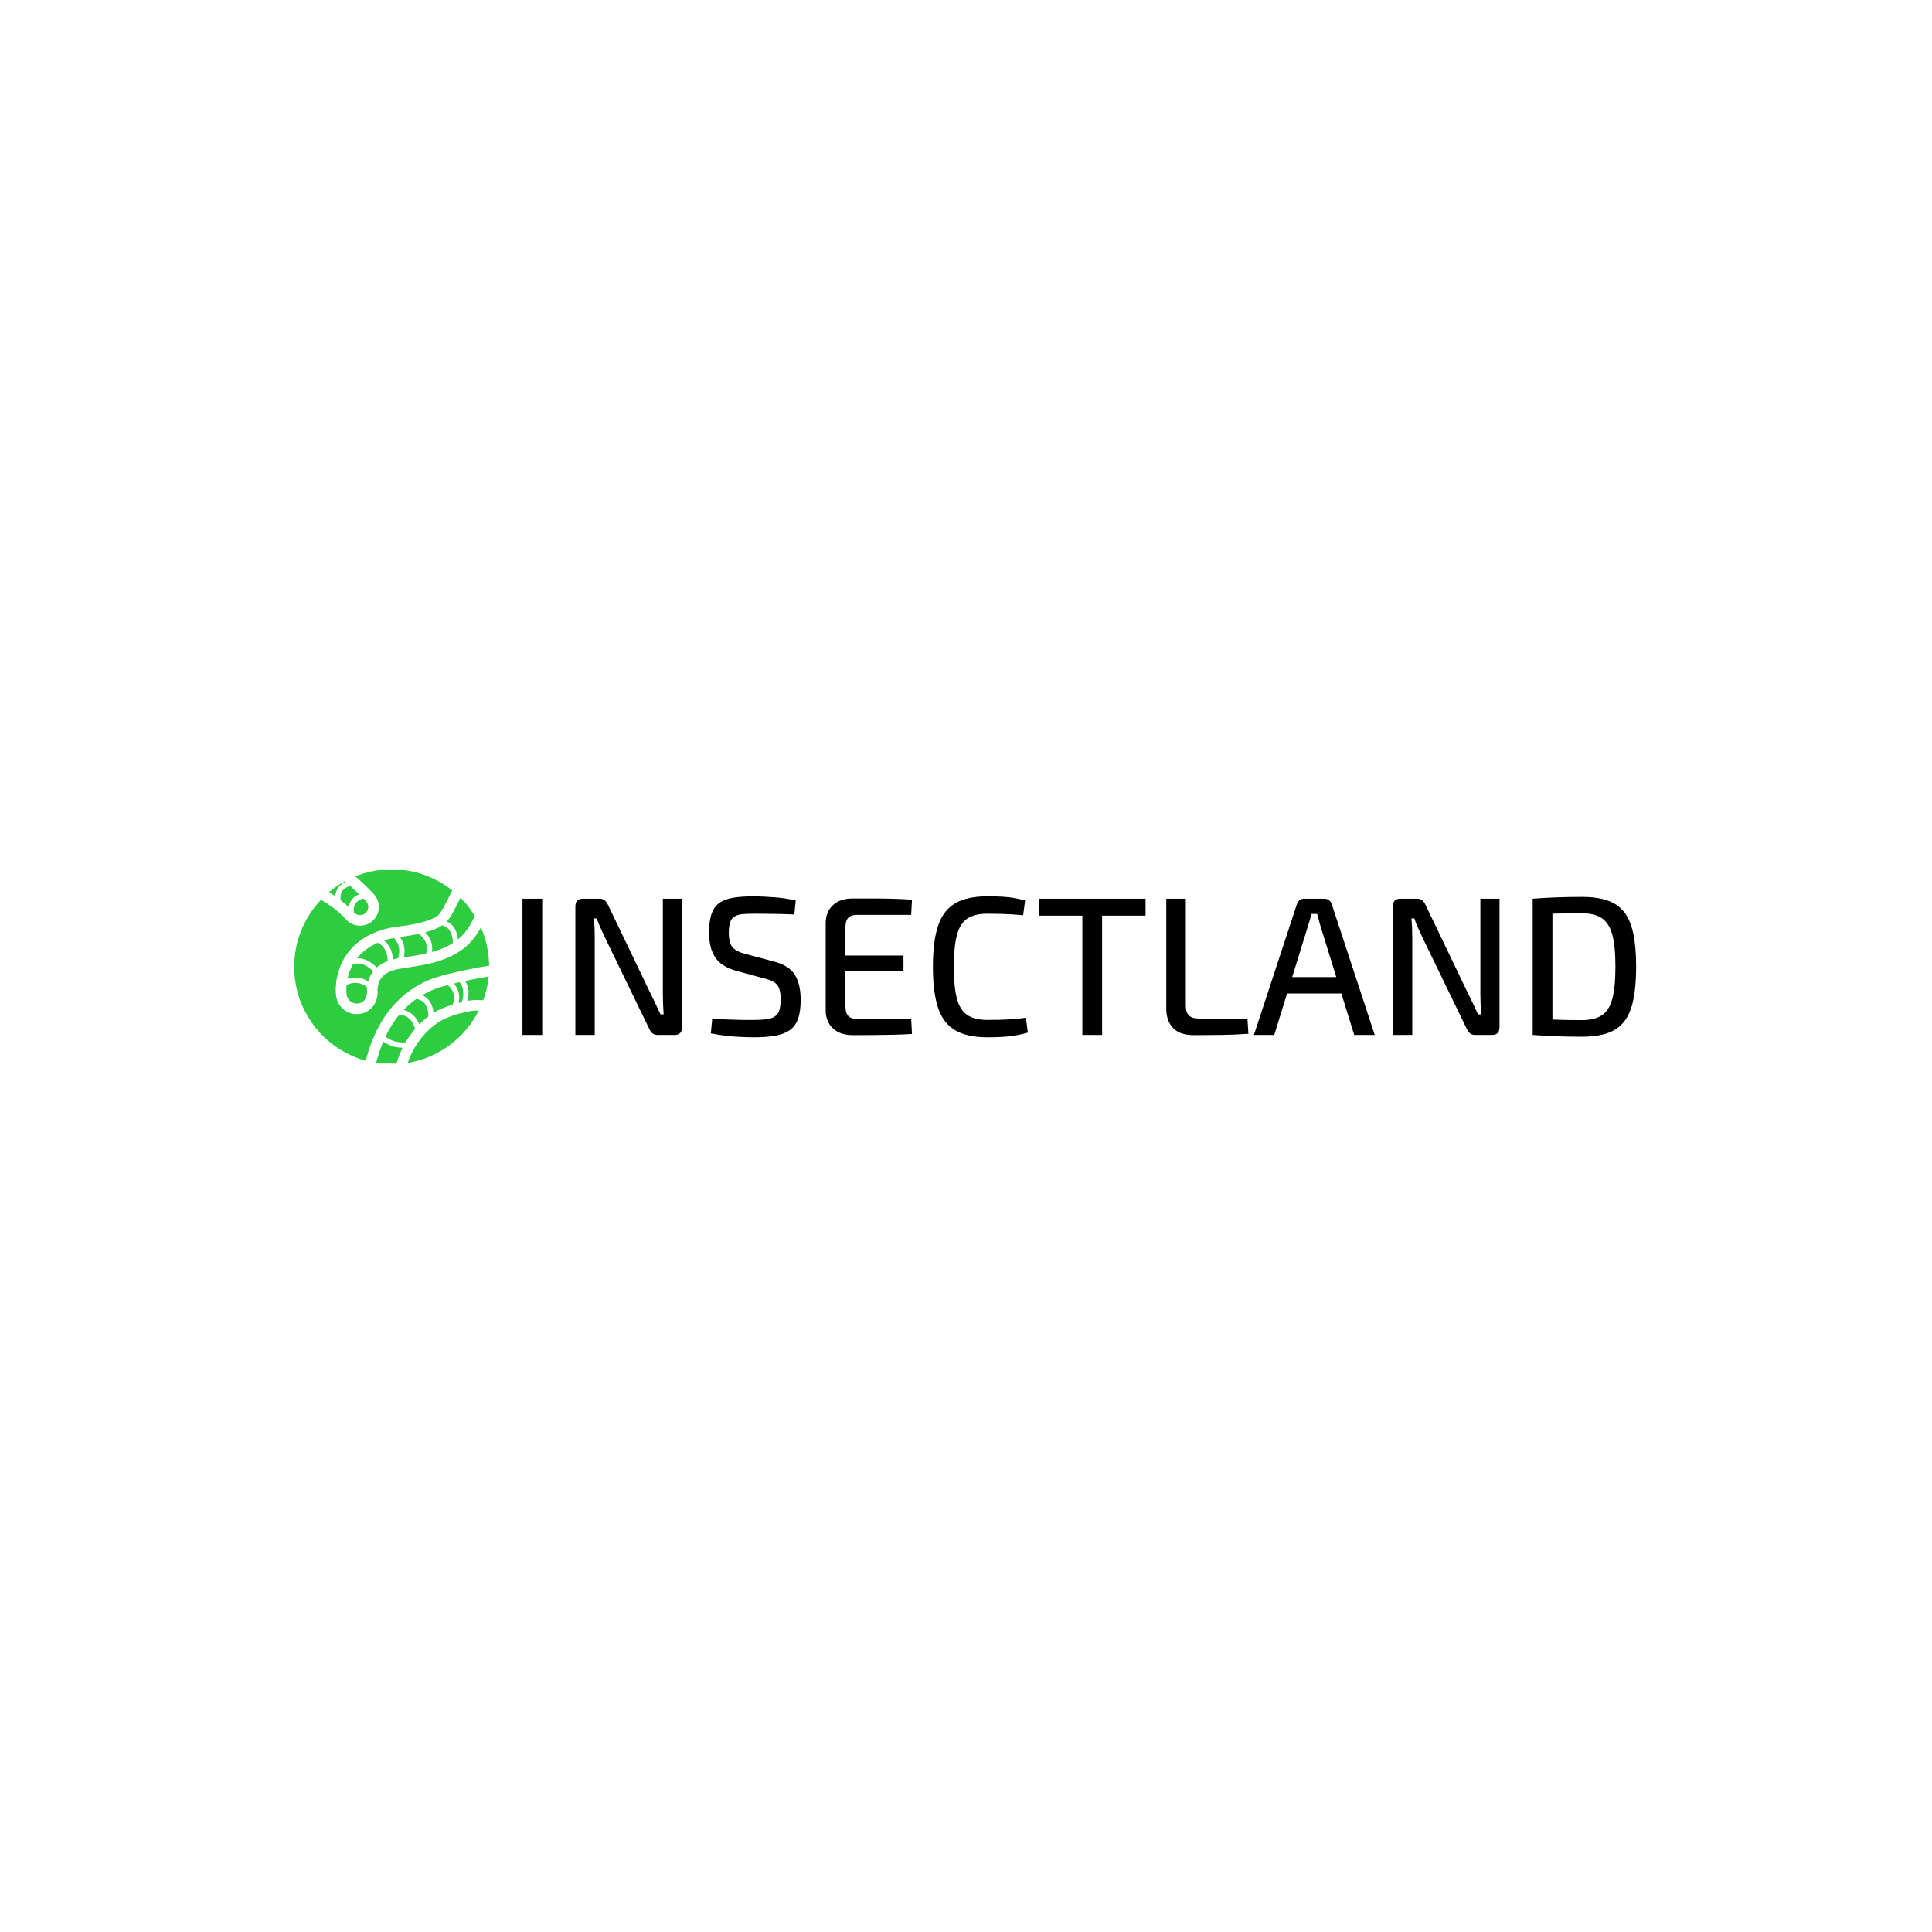 <svg xmlns="http://www.w3.org/2000/svg" version="1.1" xmlns:xlink="http://www.w3.org/1999/xlink" xmlns:svgjs="http://svgjs.dev/svgjs" width="1000" height="1000" viewBox="0 0 1000 1000"><rect width="1000" height="1000" fill="#ffffff"></rect><g transform="matrix(0.7,0,0,0.7,149.576,450.37)"><svg viewBox="0 0 396 57" data-background-color="#ffffff" preserveAspectRatio="xMidYMid meet" height="143" width="1000" xmlns="http://www.w3.org/2000/svg" xmlns:xlink="http://www.w3.org/1999/xlink"><g id="tight-bounds" transform="matrix(1,0,0,1,0.24,-0.239)"><svg viewBox="0 0 395.52 57.479" height="57.479" width="395.52"><g><svg viewBox="0 0 476.587 69.26" height="57.479" width="395.52"><g transform="matrix(1,0,0,1,81.067,9.572)"><svg viewBox="0 0 395.52 50.116" height="50.116" width="395.52"><g id="textblocktransform"><svg viewBox="0 0 395.52 50.116" height="50.116" width="395.52" id="textblock"><g><svg viewBox="0 0 395.52 50.116" height="50.116" width="395.52"><g transform="matrix(1,0,0,1,0,0)"><svg width="395.52" viewBox="4.2 -35.1 282.03 35.7" height="50.116" data-palette-color="#000000"><g class="wordmark-text-0" data-fill-palette-color="primary" id="text-0"><path d="M4.2-34.5L9.2-34.5 9.2 0 4.2 0 4.2-34.5ZM39.75-34.5L44.6-34.5 44.6-1.95Q44.6 0 42.75 0L42.75 0 38.45 0Q37.6 0 37.12-0.4 36.65-0.8 36.3-1.55L36.3-1.55 25-24.85Q24.55-25.85 23.95-27.13 23.35-28.4 23.05-29.5L23.05-29.5 22.3-29.5Q22.4-28.35 22.45-27.18 22.5-26 22.5-24.8L22.5-24.8 22.5 0 17.6 0 17.6-32.55Q17.6-34.5 19.5-34.5L19.5-34.5 23.65-34.5Q24.5-34.5 25-34.1 25.5-33.7 25.85-32.95L25.85-32.95 36.75-10.25Q37.3-9.2 37.92-7.85 38.55-6.5 39.15-5.2L39.15-5.2 39.95-5.2Q39.85-6.55 39.8-7.88 39.75-9.2 39.75-10.5L39.75-10.5 39.75-34.5ZM62.9-35.1L62.9-35.1Q65.4-35.05 68.07-34.85 70.75-34.65 73.4-34.05L73.4-34.05 73.05-30.5Q70.9-30.6 68.22-30.65 65.55-30.7 63.05-30.7L63.05-30.7Q61.3-30.7 60.05-30.6 58.8-30.5 58-30.05 57.2-29.6 56.82-28.6 56.45-27.6 56.45-25.85L56.45-25.85Q56.45-23.2 57.45-22.13 58.45-21.05 60.7-20.5L60.7-20.5 67.65-18.65Q71.65-17.65 73.15-15.28 74.65-12.9 74.65-8.9L74.65-8.9Q74.65-5.9 73.97-4.05 73.3-2.2 71.87-1.2 70.45-0.2 68.2 0.2 65.95 0.6 62.84 0.6L62.84 0.6Q61.15 0.6 58.34 0.45 55.55 0.3 51.9-0.4L51.9-0.4 52.25-4.05Q55.2-3.95 57.07-3.88 58.95-3.8 60.3-3.8 61.65-3.8 63-3.8L63-3.8Q65.5-3.8 66.95-4.17 68.4-4.55 69-5.68 69.59-6.8 69.59-8.95L69.59-8.95Q69.59-10.8 69.17-11.85 68.75-12.9 67.82-13.43 66.9-13.95 65.45-14.3L65.45-14.3 58.3-16.25Q54.55-17.3 53-19.65 51.45-22 51.45-25.9L51.45-25.9Q51.45-28.9 52.12-30.75 52.8-32.6 54.2-33.52 55.59-34.45 57.75-34.77 59.9-35.1 62.9-35.1ZM87.79-34.55L87.79-34.55Q90.29-34.55 92.89-34.55 95.49-34.55 98.02-34.48 100.54-34.4 102.84-34.25L102.84-34.25 102.64-30.4 88.89-30.4Q87.39-30.4 86.69-29.65 85.99-28.9 85.99-27.25L85.99-27.25 85.99-7.25Q85.99-5.6 86.69-4.83 87.39-4.05 88.89-4.05L88.89-4.05 102.64-4.05 102.84-0.25Q100.54-0.1 98.02-0.05 95.49 0 92.89 0.03 90.29 0.05 87.79 0.05L87.79 0.05Q84.69 0.05 82.87-1.63 81.04-3.3 80.99-6.1L80.99-6.1 80.99-28.4Q81.04-31.25 82.87-32.9 84.69-34.55 87.79-34.55ZM81.89-16.25L81.89-20.1 100.69-20.1 100.69-16.25 81.89-16.25ZM121.89-35.1L121.89-35.1Q124.14-35.1 125.74-35 127.34-34.9 128.69-34.68 130.04-34.45 131.49-34.05L131.49-34.05 130.99-30.3Q129.49-30.45 128.19-30.53 126.89-30.6 125.42-30.65 123.94-30.7 121.89-30.7L121.89-30.7Q118.69-30.7 116.84-29.45 114.99-28.2 114.22-25.28 113.44-22.35 113.44-17.25L113.44-17.25Q113.44-12.15 114.22-9.22 114.99-6.3 116.84-5.05 118.69-3.8 121.89-3.8L121.89-3.8Q125.14-3.8 127.37-3.93 129.59-4.05 131.69-4.35L131.69-4.35 132.19-0.6Q129.99 0.05 127.67 0.33 125.34 0.6 121.89 0.6L121.89 0.6Q116.89 0.6 113.87-1.13 110.84-2.85 109.49-6.75 108.14-10.65 108.14-17.25L108.14-17.25Q108.14-23.85 109.49-27.75 110.84-31.65 113.87-33.38 116.89-35.1 121.89-35.1ZM145.99-34.5L150.99-34.5 150.99 0 145.99 0 145.99-34.5ZM135.04-34.5L161.99-34.5 161.99-30.2 135.04-30.2 135.04-34.5ZM167.24-34.5L172.19-34.5 172.19-7.3Q172.19-5.7 172.99-4.93 173.79-4.15 175.44-4.15L175.44-4.15 187.79-4.15 188.04-0.3Q184.69-0.05 181.24 0 177.79 0.05 174.34 0.05L174.34 0.05Q170.54 0.05 168.89-1.83 167.24-3.7 167.24-6.55L167.24-6.55 167.24-34.5ZM202.18-34.5L207.28-34.5Q207.93-34.5 208.43-34.13 208.93-33.75 209.13-33.15L209.13-33.15 220.03 0 214.83 0 206.23-27.75Q206.03-28.5 205.83-29.25 205.63-30 205.43-30.65L205.43-30.65 204.03-30.65Q203.83-30 203.63-29.25 203.43-28.5 203.18-27.75L203.18-27.75 194.58 0 189.43 0 200.33-33.15Q200.53-33.75 201.03-34.13 201.53-34.5 202.18-34.5L202.18-34.5ZM195.88-14.65L213.48-14.65 213.48-10.5 195.88-10.5 195.88-14.65ZM246.78-34.5L251.63-34.5 251.63-1.95Q251.63 0 249.78 0L249.78 0 245.48 0Q244.63 0 244.16-0.4 243.68-0.8 243.33-1.55L243.33-1.55 232.03-24.85Q231.58-25.85 230.98-27.13 230.38-28.4 230.08-29.5L230.08-29.5 229.33-29.5Q229.43-28.35 229.48-27.18 229.53-26 229.53-24.8L229.53-24.8 229.53 0 224.63 0 224.63-32.55Q224.63-34.5 226.53-34.5L226.53-34.5 230.68-34.5Q231.53-34.5 232.03-34.1 232.53-33.7 232.88-32.95L232.88-32.95 243.78-10.25Q244.33-9.2 244.96-7.85 245.58-6.5 246.18-5.2L246.18-5.2 246.98-5.2Q246.88-6.55 246.83-7.88 246.78-9.2 246.78-10.5L246.78-10.5 246.78-34.5ZM272.53-34.95L272.53-34.95Q276.33-34.95 278.95-34.05 281.58-33.15 283.18-31.13 284.78-29.1 285.5-25.68 286.23-22.25 286.23-17.25L286.23-17.25Q286.23-12.25 285.5-8.83 284.78-5.4 283.18-3.38 281.58-1.35 278.95-0.45 276.33 0.45 272.53 0.45L272.53 0.45Q268.93 0.45 265.85 0.33 262.78 0.2 260.03 0L260.03 0 262.13-4Q264.23-3.9 266.8-3.83 269.38-3.75 272.53-3.75L272.53-3.75Q275.73-3.75 277.58-5 279.43-6.25 280.2-9.18 280.98-12.1 280.98-17.25L280.98-17.25Q280.98-22.4 280.2-25.33 279.43-28.25 277.58-29.53 275.73-30.8 272.53-30.8L272.53-30.8Q269.43-30.8 266.98-30.75 264.53-30.7 262.18-30.65L262.18-30.65 260.03-34.5Q262.78-34.7 265.85-34.83 268.93-34.95 272.53-34.95ZM260.03-34.5L265.03-34.5 265.03 0 260.03 0 260.03-34.5Z" fill="#000000" data-fill-palette-color="primary"></path></g></svg></g></svg></g></svg></g></svg></g><g><svg viewBox="0 0 69.236 69.26" height="69.26" width="69.236"><g><svg xmlns="http://www.w3.org/2000/svg" xmlns:xlink="http://www.w3.org/1999/xlink" version="1.1" x="0" y="0" viewBox="0 0 99.856 99.89" enable-background="new 0 0 99.856 99.89" xml:space="preserve" width="69.236" height="69.26" class="icon-icon-0" data-fill-palette-color="accent" id="icon-0"><g fill="#2ecc40" data-fill-palette-color="accent"><path d="M30.449 21.133c0 0.264 0.044 0.576 0.069 0.864 0.005 0.008 0.013 0.014 0.019 0.019 0.834 0.967 1.997 1.454 3.192 1.459 0.98-0.005 1.948-0.333 2.744-1.013 0.973-0.838 1.457-2.001 1.462-3.191-0.005-0.986-0.34-1.954-1.029-2.76-0.363-0.429-0.876-0.973-1.445-1.558-0.546 0.14-1.106 0.319-1.648 0.579C31.989 16.468 30.494 17.831 30.449 21.133zM23.677 14.742c0 0.326 0.049 0.706 0.086 1.073 1.417 1.095 2.811 2.283 4.13 3.523 0.553-3.252 2.65-5.292 4.753-6.246 0.219-0.103 0.439-0.19 0.657-0.278-1.469-1.415-3.087-2.912-4.599-4.257-0.55 0.137-1.113 0.318-1.658 0.582C25.223 10.075 23.727 11.434 23.677 14.742zM31.288 58.174c-1.672-0.024-3.279 0.428-4.462 1.057-0.089 0.972-0.125 1.847-0.129 2.568 0 1.332 0.105 2.175 0.133 2.381 0.352 2.658 2.644 4.592 5.234 4.592 0.229 0 0.475-0.016 0.719-0.045 2.848-0.462 4.41-2.379 4.533-6.008v-0.178c0-0.013-0.023-0.356-0.018-0.592-0.005-0.126-0.005-0.2-0.005-0.222 0.004-0.33 0.024-0.716 0.054-1.127C35.812 58.904 33.594 58.201 31.288 58.174zM25.879 6.696c0.155-0.074 0.31-0.132 0.465-0.196-0.147-0.125-0.277-0.23-0.416-0.346-2.904 1.594-5.626 3.483-8.142 5.604 1.02 0.6 2.104 1.283 3.241 2.067C21.323 10.059 23.594 7.737 25.879 6.696zM89.3 63.458c0 1.195-0.164 2.525-0.486 3.971 0.47-0.086 0.954-0.193 1.42-0.271 0.096-0.011 1.557-0.218 3.723-0.218 0.849 0 1.821 0.04 2.854 0.127 1.417-3.876 2.411-7.954 2.829-12.211-3.284 0.558-7.646 1.38-12.063 2.324C88.539 58.667 89.305 60.71 89.3 63.458zM81.301 37.774c-0.287-6.889-3.279-8.56-5.511-9.046-2.118 1.407-4.94 2.581-8.701 3.581 1.799 1.724 3.548 4.371 3.592 8.207 0 0.593-0.062 1.217-0.156 1.852C74.643 41.225 78.187 39.768 81.301 37.774zM67.626 43.112c0.232-0.943 0.348-1.814 0.348-2.597-0.006-2.987-1.413-5.008-2.906-6.394-0.458-0.422-0.894-0.749-1.303-1.026-2.762 0.582-5.916 1.111-9.608 1.584 1.246 1.732 2.347 4.101 2.367 7.25 0 0.998-0.121 2.058-0.37 3.173C60.407 44.524 64.216 43.898 67.626 43.112zM80.025 27.812c1.895 1.504 3.427 4.099 3.871 8.097 2.454-2.025 4.409-4.342 6.001-7.007-0.007-0.011 1.175-1.979 2.613-4.99-2.095-3.413-4.543-6.582-7.367-9.389-2.961 6.179-4.887 9.87-6.944 12.168C78.806 26.977 79.422 27.332 80.025 27.812zM69.268 56.59c6.854-2.866 22.544-5.934 30.588-7.258-0.082-6.955-1.592-13.56-4.241-19.557-0.641 1.184-1.058 1.882-1.073 1.909-1.979 3.321-4.511 6.32-7.756 8.874-8.099 6.214-17.921 8.322-30.896 10.054-8.189 1.243-9.996 3.435-11.539 5.447-1.244 1.725-1.649 4.395-1.645 5.591h0.001c0 0.074 0 0.074 0 0.079h-1.377l1.377 0.071c0.006 0.212 0.011 0.33 0.021 0.647 0 0.055 0 0.15 0.007 0.272 0.122 5.574-3.501 10.671-9.254 11.376-0.451 0.058-0.919 0.095-1.416 0.095-5.29-0.005-9.871-3.913-10.595-9.28-0.057-0.395-0.186-1.495-0.186-3.121 0.012-3.679 0.591-10.68 5.296-17.719 4.766-7.25 13.841-13.21 26.579-14.724 11.978-1.424 18.148-3.712 20.434-5.68 1.056-0.658 3.447-4.653 7.347-12.84C72.421 4.067 61.664 0 49.939 0 43.348 0 37.07 1.307 31.308 3.628c3.354 2.93 7.604 6.928 9.704 9.355 1.563 1.809 2.336 4.062 2.336 6.288 0.005 2.687-1.135 5.389-3.344 7.299-1.807 1.544-4.055 2.319-6.275 2.319-2.687 0.005-5.396-1.13-7.293-3.334-3.225-3.84-9.666-8.28-12.73-9.912C5.232 24.591 0 36.642 0 49.938c0 22.976 15.533 42.282 36.65 48.107C42.612 74.489 55.594 62.201 69.268 56.59zM71.375 73.571c1.366-0.851 2.763-1.604 4.179-2.239 1.838-0.796 3.709-1.44 5.578-2.017 0.48-1.164 0.723-2.356 0.723-3.512-0.019-2.688-1.193-5.101-3.27-6.51-2.979 0.779-5.548 1.565-7.219 2.287-1.95 0.816-3.878 1.79-5.77 2.903 0.584 0.259 1.175 0.592 1.752 1.016C69.362 66.966 70.997 69.565 71.375 73.571zM41.947 99.192c2.609 0.421 5.266 0.698 7.992 0.698 0.796 0 1.572-0.082 2.358-0.119 0.84-2.945 1.942-5.745 3.26-8.379-4.452-0.027-7.744-1.62-9.92-3.181C44.233 91.505 42.997 95.157 41.947 99.192zM91.066 72.506c-4.326 0.73-9.031 1.914-13.341 3.783-8.017 3.536-15.883 12.005-19.573 22.868 15.955-2.644 29.331-12.825 36.373-26.789-0.189-0.005-0.391-0.015-0.568-0.015C92.137 72.354 91.002 72.517 91.066 72.506zM39.924 52.935c0.148-0.217 0.333-0.438 0.501-0.66-3.075-3.157-5.729-3.98-7.809-3.991-0.941 0-1.778 0.183-2.515 0.432-1.471 2.599-2.316 5.126-2.791 7.372 1.239-0.395 2.594-0.605 3.977-0.622 2.234-0.021 4.619 0.611 6.586 2.023C38.26 56.038 38.885 54.465 39.924 52.935zM62.562 66.424c-2.258 1.584-4.44 3.427-6.511 5.582 2.897 0.743 6.225 2.784 8.003 7.446 1.487-1.502 3.064-2.854 4.693-4.066C68.611 68.225 65.083 66.808 62.562 66.424zM53.881 74.42c-2.622 3.142-5.021 6.851-7.117 11.24 0.205 0.162 0.383 0.315 0.616 0.477 1.845 1.277 4.573 2.55 8.228 2.55 0.461 0 0.984-0.077 1.481-0.119 1.441-2.454 3.068-4.733 4.849-6.805C60.262 75.837 56.641 74.682 53.881 74.42zM47.92 47.01c-0.273-6.261-3.163-8.458-5.111-9.379-4.69 2.049-8.206 4.889-10.628 7.983 0.149-0.008 0.284-0.035 0.437-0.035 2.84-0.016 6.222 1.224 9.67 4.718C43.651 49.088 45.485 47.943 47.92 47.01zM53.215 45.577c0.41-1.348 0.6-2.567 0.604-3.647-0.005-2.869-1.164-4.934-2.356-6.354-0.128-0.151-0.247-0.259-0.373-0.396-1.793 0.33-3.519 0.721-5.097 1.234 0.058 0.045 0.115 0.079 0.172 0.126 2.096 1.674 4.098 4.726 4.446 9.61C51.421 45.934 52.292 45.743 53.215 45.577zM85.873 68.036c0.512-1.781 0.727-3.304 0.727-4.578-0.015-2.827-0.962-4.561-1.928-5.639-0.991 0.223-1.964 0.451-2.921 0.681 1.809 1.953 2.824 4.576 2.808 7.304 0.003 0.869-0.125 1.756-0.326 2.634C84.781 68.299 85.328 68.159 85.873 68.036z" fill="#2ecc40" data-fill-palette-color="accent"></path></g></svg></g></svg></g></svg></g><defs></defs></svg><rect width="395.52" height="57.479" fill="none" stroke="none" visibility="hidden"></rect></g></svg></g></svg>